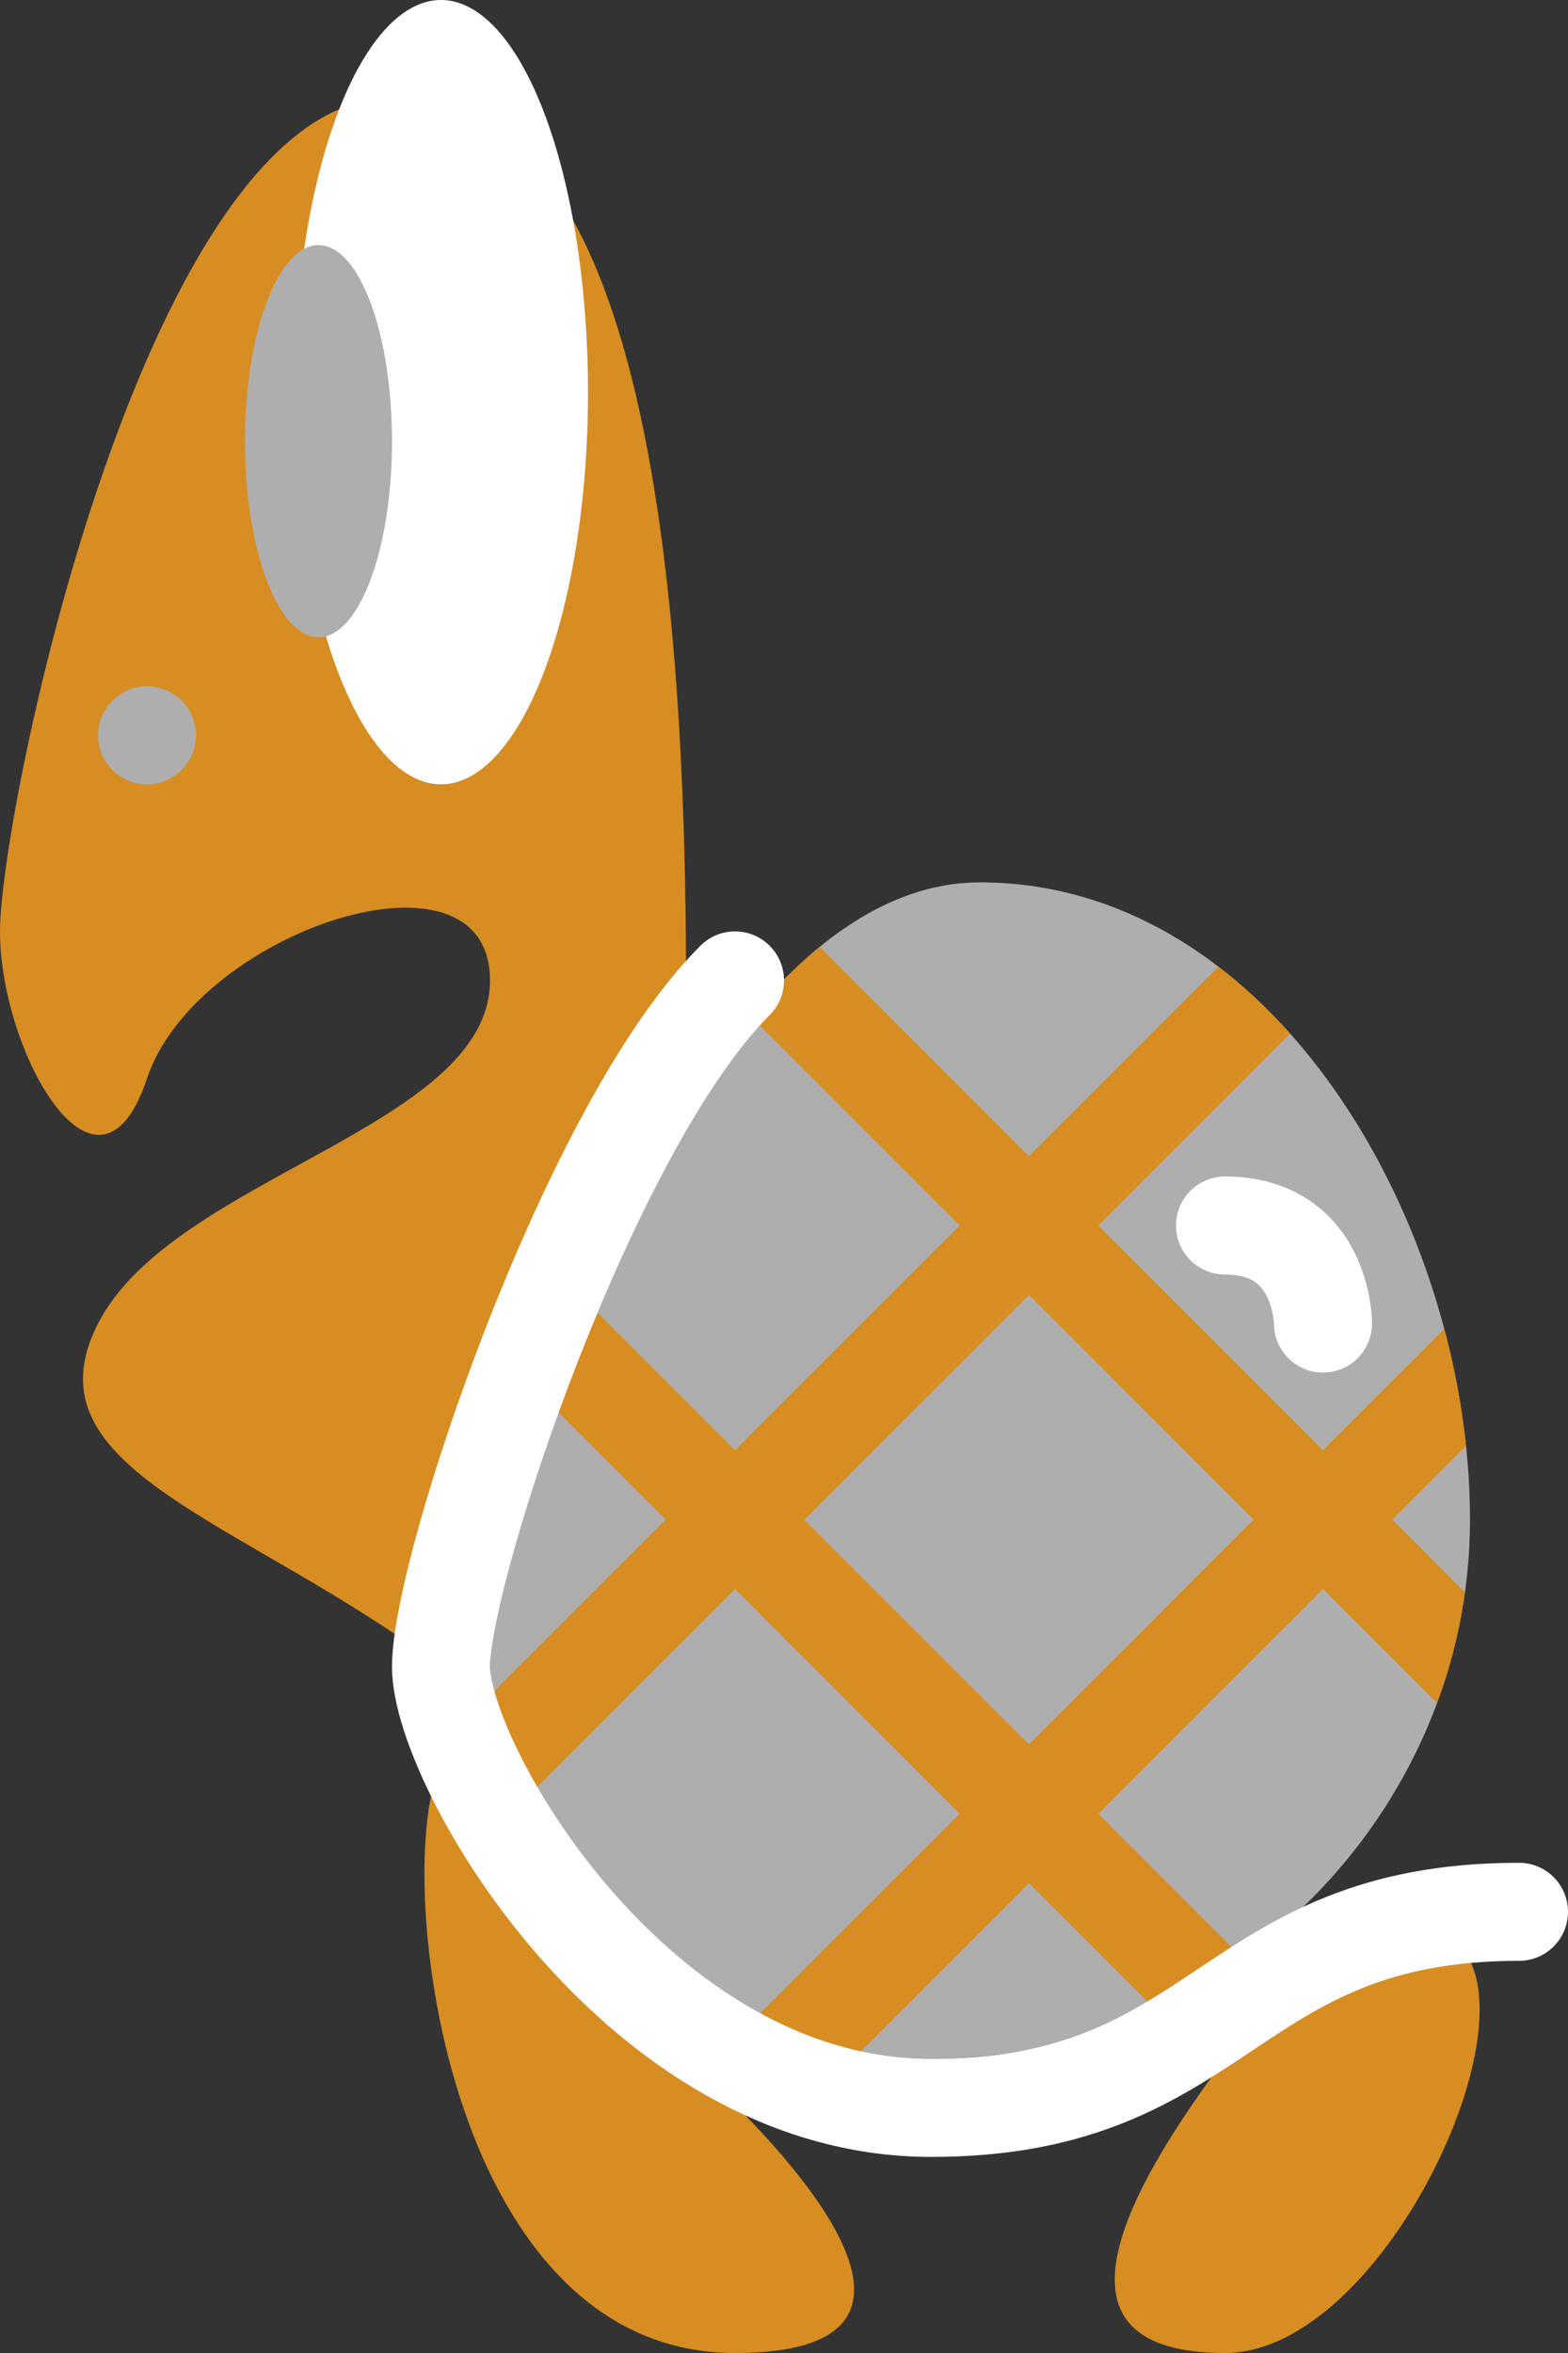 <?xml version="1.0" encoding="UTF-8" standalone="no"?>
<!-- Created with Inkscape (http://www.inkscape.org/) -->

<svg
   xmlns:dc="http://purl.org/dc/elements/1.1/"
   xmlns:cc="http://creativecommons.org/ns#"
   xmlns:rdf="http://www.w3.org/1999/02/22-rdf-syntax-ns#"
   xmlns:svg="http://www.w3.org/2000/svg"
   xmlns="http://www.w3.org/2000/svg"
   xmlns:sodipodi="http://sodipodi.sourceforge.net/DTD/sodipodi-0.dtd"
   xmlns:inkscape="http://www.inkscape.org/namespaces/inkscape"
   version="1.1"
   id="svg866"
   width="16"
   height="24"
   viewBox="0 0 16 24"
   sodipodi:docname="underwaterkoopa1.svg"
   inkscape:version="0.92.3 (2405546, 2018-03-11)">
  <rect x="0" y="0" width="16" height="24" fill="#333333" stroke="none"/>
  <defs
     id="defs870">
    <clipPath
       clipPathUnits="userSpaceOnUse"
       id="clipPath4225">
      <path
         sodipodi:nodetypes="sccccccssss"
         inkscape:connector-curvature="0"
         id="path4227"
         d="M 9,0 C 7,0 4,6 4,7 l -2,3 -1,8 3,5 7,2 6,-1 c 0,0 0,-1 2,-1 2,0 3,-8 3,-11 C 22,9 20,0 14,0 Z"
         style="fill:#1d8400;fill-opacity:1;fill-rule:evenodd;stroke:none;stroke-width:1px;stroke-linecap:butt;stroke-linejoin:miter;stroke-opacity:1" />
    </clipPath>
    <clipPath
       clipPathUnits="userSpaceOnUse"
       id="clipPath4221">
      <path
         sodipodi:nodetypes="sccccccssss"
         inkscape:connector-curvature="0"
         id="path4223"
         d="M 9,0 C 7,0 4,6 4,7 l -2,3 -1,8 3,5 7,2 6,-1 c 0,0 0,-1 2,-1 2,0 3,-8 3,-11 C 22,9 20,0 14,0 Z"
         style="fill:#1d8400;fill-opacity:1;fill-rule:evenodd;stroke:none;stroke-width:1px;stroke-linecap:butt;stroke-linejoin:miter;stroke-opacity:1" />
    </clipPath>
    <clipPath
       clipPathUnits="userSpaceOnUse"
       id="clipPath4217">
      <path
         sodipodi:nodetypes="sccccccssss"
         inkscape:connector-curvature="0"
         id="path4219"
         d="M 9,0 C 7,0 4,6 4,7 l -2,3 -1,8 3,5 7,2 6,-1 c 0,0 0,-1 2,-1 2,0 3,-8 3,-11 C 22,9 20,0 14,0 Z"
         style="fill:#1d8400;fill-opacity:1;fill-rule:evenodd;stroke:none;stroke-width:1px;stroke-linecap:butt;stroke-linejoin:miter;stroke-opacity:1" />
    </clipPath>
    <clipPath
       clipPathUnits="userSpaceOnUse"
       id="clipPath2204">
      <path
         style="fill:#1e8400;fill-opacity:1;fill-rule:evenodd;stroke:none;stroke-width:1px;stroke-linecap:butt;stroke-linejoin:miter;stroke-opacity:1"
         d="m 20,18 c 6,0 10,7 10,13 0,6 -5,11 -11,11 -6,0 -9,-5 -9,-8 0,-3 4,-16 10,-16 z"
         id="path2206"
         inkscape:connector-curvature="0" />
    </clipPath>
    <clipPath
       clipPathUnits="userSpaceOnUse"
       id="clipPath2208">
      <path
         style="fill:#1e8400;fill-opacity:1;fill-rule:evenodd;stroke:none;stroke-width:1px;stroke-linecap:butt;stroke-linejoin:miter;stroke-opacity:1"
         d="m 20,18 c 6,0 10,7 10,13 0,6 -5,11 -11,11 -6,0 -9,-5 -9,-8 0,-3 4,-16 10,-16 z"
         id="path2210"
         inkscape:connector-curvature="0" />
    </clipPath>
    <clipPath
       clipPathUnits="userSpaceOnUse"
       id="clipPath2212">
      <path
         style="fill:#1e8400;fill-opacity:1;fill-rule:evenodd;stroke:none;stroke-width:1px;stroke-linecap:butt;stroke-linejoin:miter;stroke-opacity:1"
         d="m 20,18 c 6,0 10,7 10,13 0,6 -5,11 -11,11 -6,0 -9,-5 -9,-8 0,-3 4,-16 10,-16 z"
         id="path2214"
         inkscape:connector-curvature="0" />
    </clipPath>
  </defs>
  <sodipodi:namedview
     pagecolor="#ffffff"
     bordercolor="#666666"
     borderopacity="1"
     objecttolerance="10"
     gridtolerance="10"
     guidetolerance="10"
     inkscape:pageopacity="0"
     inkscape:pageshadow="2"
     inkscape:window-width="1871"
     inkscape:window-height="1061"
     id="namedview868"
     showgrid="true"
     inkscape:pagecheckerboard="true"
     inkscape:snap-bbox="true"
     inkscape:bbox-nodes="true"
     inkscape:snap-smooth-nodes="false"
     inkscape:zoom="16"
     inkscape:cx="2.7388198"
     inkscape:cy="19.5789"
     inkscape:window-x="49"
     inkscape:window-y="0"
     inkscape:window-maximized="1"
     inkscape:current-layer="svg866">
    <inkscape:grid
       type="xygrid"
       id="grid876" />
  </sodipodi:namedview>
  <g
     id="g1635">
    <path
       sodipodi:nodetypes="csssssc"
       inkscape:connector-curvature="0"
       id="path2230"
       d="M 4.5,17 C 2.5,15.5 0.232,15 1,13.5 1.768,12 5,11.5 5,10 5,8.5 2,9.5 1.5,11 1,12.5 0,10.733 0,9.5 0,8.267 1.5,1 4,1 5.5,1 7,2.5 7,10"
       style="fill:#d78d22;fill-opacity:1;fill-rule:evenodd;stroke:none;stroke-width:0.5px;stroke-linecap:butt;stroke-linejoin:miter;stroke-opacity:1" />
    <path
       style="fill:#d78d22;fill-opacity:1;fill-rule:evenodd;stroke:none;stroke-width:0.5px;stroke-linecap:butt;stroke-linejoin:miter;stroke-opacity:1"
       d="m 4.5,18 c -0.5,1 0,6 3,6 3,0 -0.5,-3 -0.5,-3 z"
       id="path2232"
       inkscape:connector-curvature="0" />
    <path
       style="fill:#d78d22;fill-opacity:1;fill-rule:evenodd;stroke:none;stroke-width:0.5px;stroke-linecap:butt;stroke-linejoin:miter;stroke-opacity:1"
       d="m 15,20 c 0.5,1 -1,4 -2.5,4 C 11,24 11,23 12.5,21 14,19 15,20 15,20 Z"
       id="path2234"
       inkscape:connector-curvature="0" />
    <path
       inkscape:connector-curvature="0"
       id="path2236"
       d="m 10,9 c 3,0 5,3.5 5,6.5 0,3 -2.5,5.5 -5.5,5.5 C 6.5,21 5,18.5 5,17 5,15.5 7,9 10,9 Z"
       style="fill:#aeaeae;fill-opacity:1;fill-rule:evenodd;stroke:none;stroke-width:0.5px;stroke-linecap:butt;stroke-linejoin:miter;stroke-opacity:1" />
    <path
       transform="scale(0.5)"
       style="fill:none;fill-rule:evenodd;stroke:#d78d22;stroke-width:2;stroke-linecap:butt;stroke-linejoin:miter;stroke-miterlimit:4;stroke-dasharray:none;stroke-opacity:1"
       d="M 14,18 31,35"
       id="path2238"
       inkscape:connector-curvature="0"
       clip-path="url(#clipPath2212)" />
    <path
       style="fill:none;fill-rule:evenodd;stroke:#d78d22;stroke-width:1;stroke-linecap:butt;stroke-linejoin:miter;stroke-miterlimit:4;stroke-dasharray:none;stroke-opacity:1"
       d="m 5.5,13.5 7,7"
       id="path2240"
       inkscape:connector-curvature="0" />
    <path
       transform="scale(0.5)"
       style="fill:none;fill-rule:evenodd;stroke:#d78d22;stroke-width:2;stroke-linecap:butt;stroke-linejoin:miter;stroke-miterlimit:4;stroke-dasharray:none;stroke-opacity:1"
       d="M 27,19 9,37"
       id="path2242"
       inkscape:connector-curvature="0"
       clip-path="url(#clipPath2208)" />
    <path
       transform="scale(0.5)"
       style="fill:none;fill-rule:evenodd;stroke:#d78d22;stroke-width:2;stroke-linecap:butt;stroke-linejoin:miter;stroke-miterlimit:4;stroke-dasharray:none;stroke-opacity:1"
       d="M 31,27 15,43"
       id="path2244"
       inkscape:connector-curvature="0"
       clip-path="url(#clipPath2204)" />
    <path
       style="fill:none;fill-rule:evenodd;stroke:#ffffff;stroke-width:1;stroke-linecap:round;stroke-linejoin:miter;stroke-miterlimit:4;stroke-dasharray:none;stroke-opacity:1"
       d="m 7.5,10 c -1.5,1.5 -3,6 -3,7 0,1 2,4.5 5,4.5 3,0 3,-2 6,-2"
       id="path2246"
       inkscape:connector-curvature="0"
       sodipodi:nodetypes="cssc" />
    <ellipse
       style="opacity:1;fill:#ffffff;fill-opacity:1;fill-rule:nonzero;stroke:none;stroke-width:1;stroke-linecap:round;stroke-linejoin:round;stroke-miterlimit:4;stroke-dasharray:none;stroke-opacity:1;paint-order:normal"
       id="ellipse2248"
       cx="4.5"
       cy="4"
       rx="1.5"
       ry="4" />
    <ellipse
       style="opacity:1;fill:#aeaeae;fill-opacity:1;fill-rule:nonzero;stroke:none;stroke-width:1;stroke-linecap:round;stroke-linejoin:round;stroke-miterlimit:4;stroke-dasharray:none;stroke-opacity:1;paint-order:normal"
       id="ellipse2250"
       cx="3.25"
       cy="4.5"
       rx="0.75"
       ry="2" />
    <circle
       style="opacity:1;fill:#aeaeae;fill-opacity:1;fill-rule:nonzero;stroke:none;stroke-width:1;stroke-linecap:round;stroke-linejoin:round;stroke-miterlimit:4;stroke-dasharray:none;stroke-opacity:1;paint-order:normal"
       id="circle2252"
       cx="1.5"
       cy="7.5"
       r="0.5" />
    <path
       inkscape:connector-curvature="0"
       id="path1589"
       d="m 12.5,12.5 c 1,0 1,1 1,1"
       style="fill:none;fill-rule:evenodd;stroke:#ffffff;stroke-width:1px;stroke-linecap:round;stroke-linejoin:miter;stroke-opacity:1" />
  </g>
</svg>
